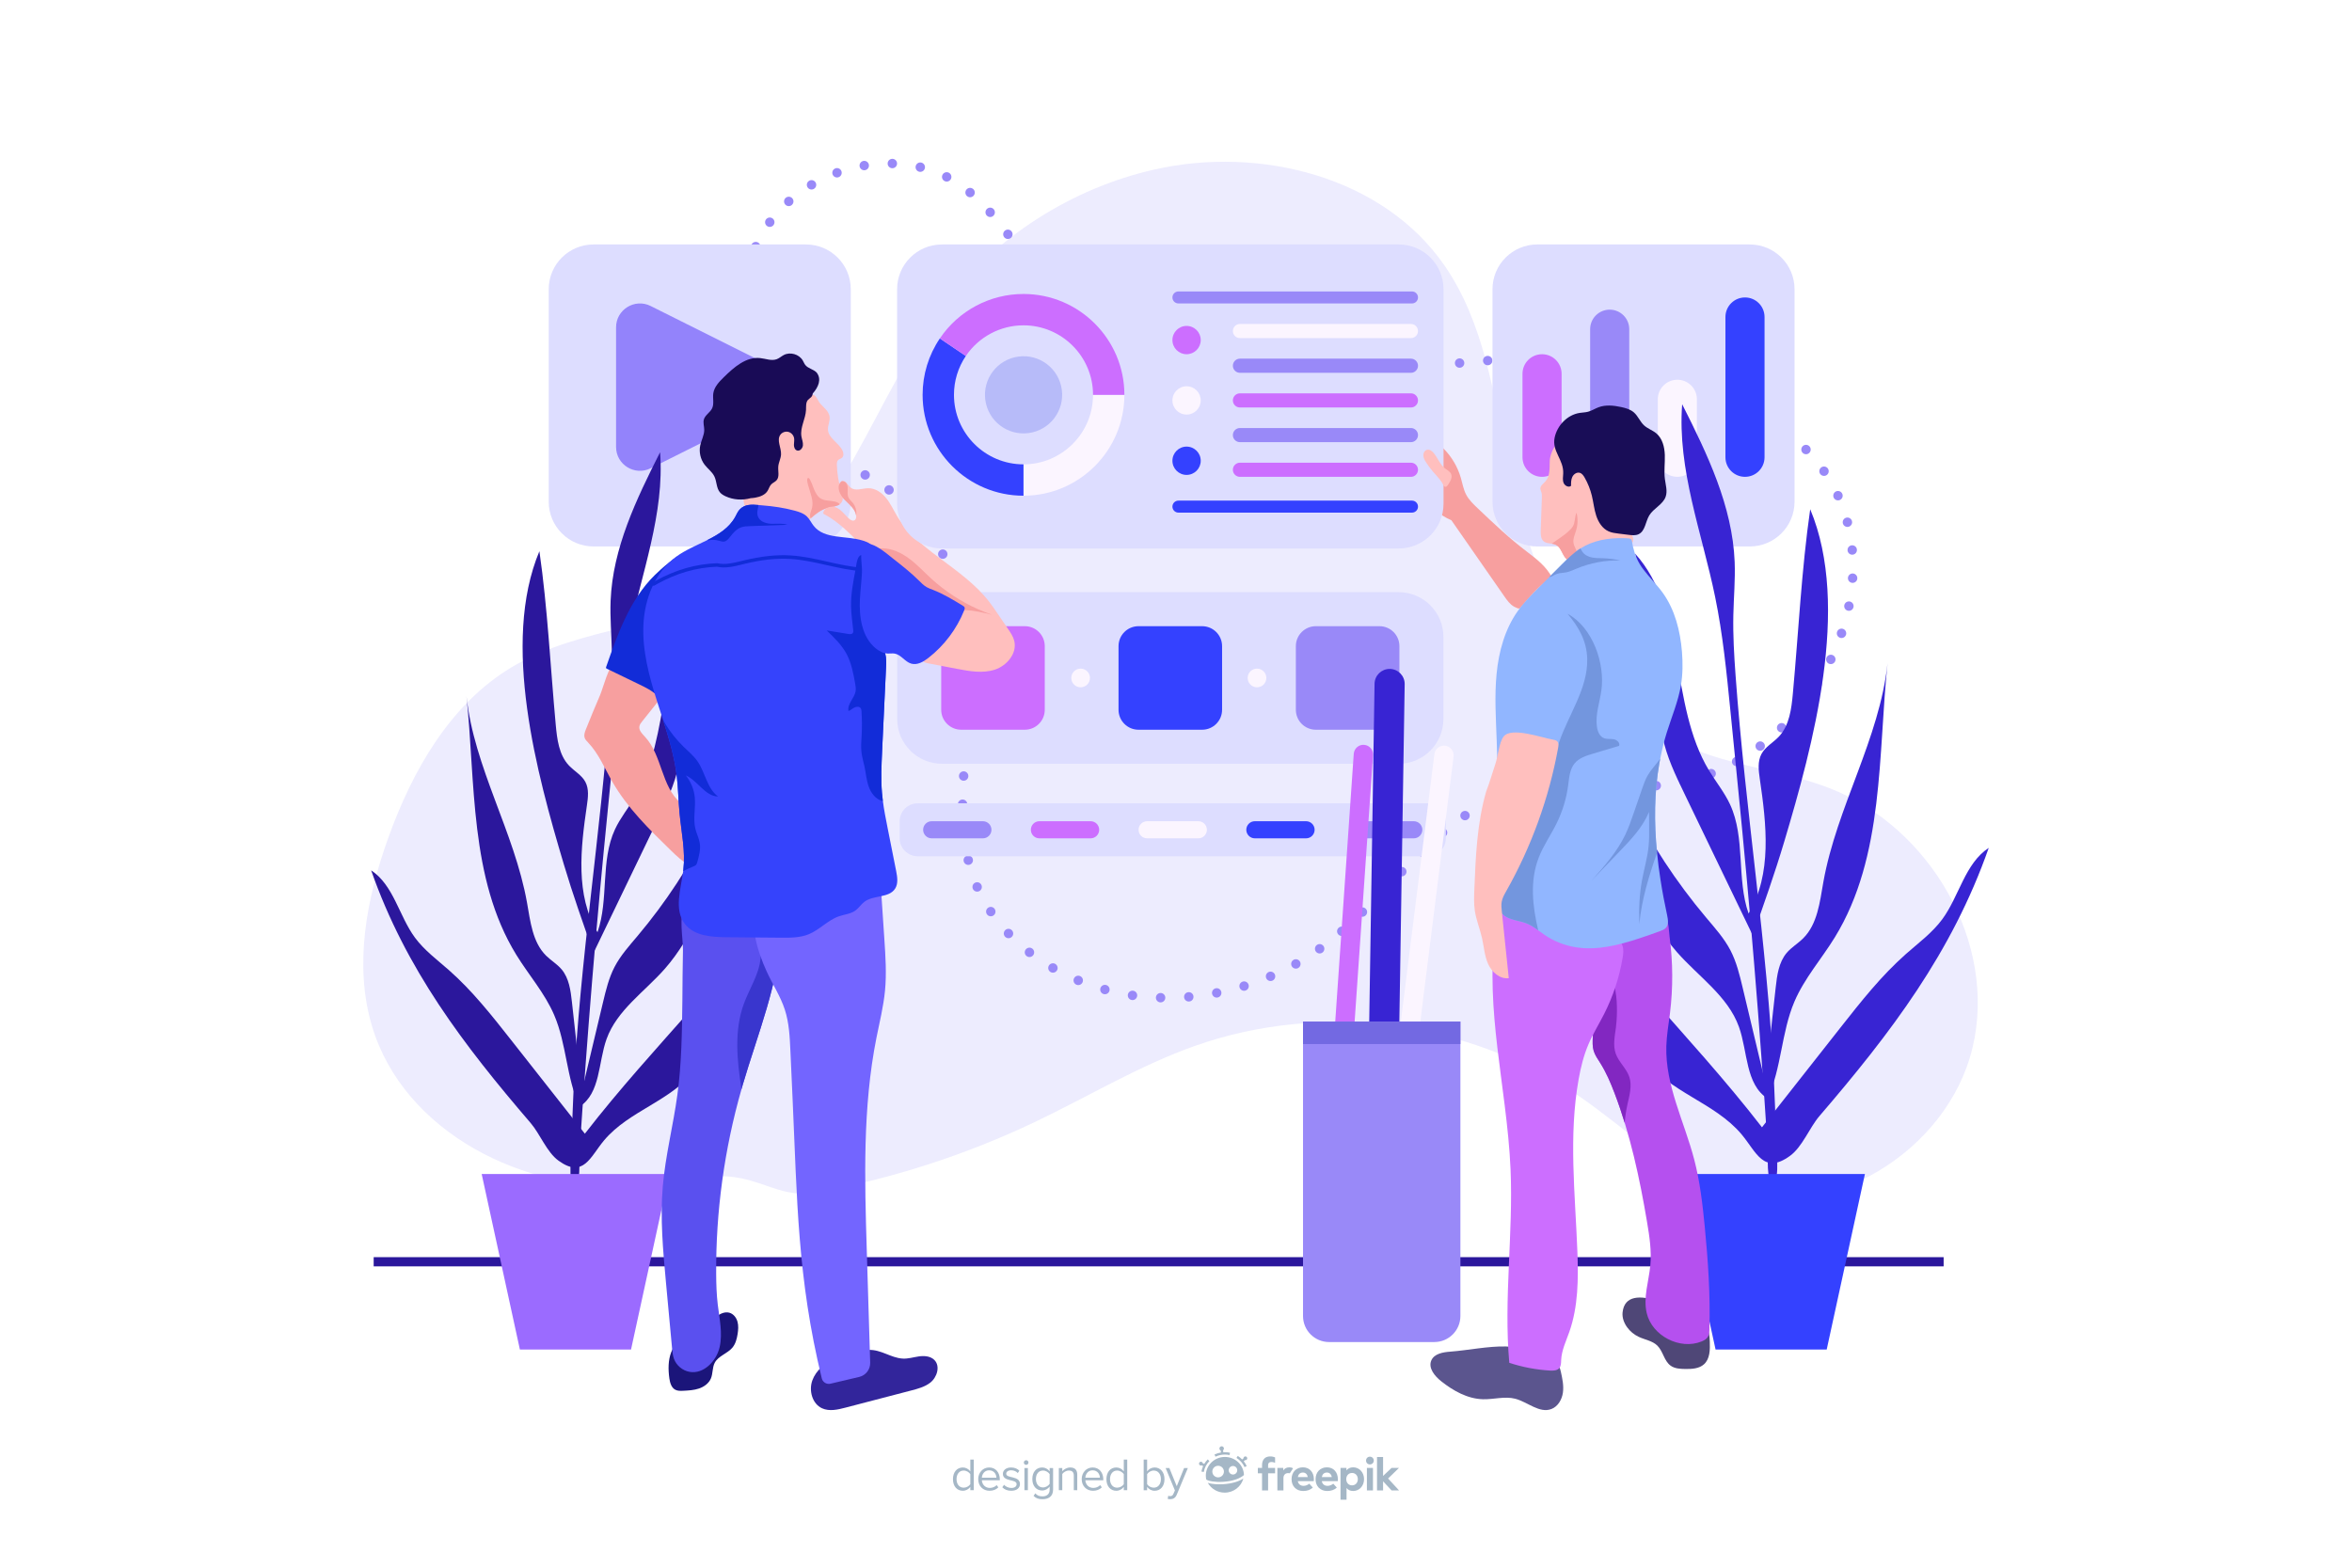 <?xml version="1.0" encoding="utf-8"?>
<!-- Generator: Adobe Illustrator 27.5.0, SVG Export Plug-In . SVG Version: 6.00 Build 0)  -->
<svg version="1.1" xmlns="http://www.w3.org/2000/svg" xmlns:xlink="http://www.w3.org/1999/xlink" x="0px" y="0px"
	 viewBox="0 0 750 500" style="enable-background:new 0 0 750 500;" xml:space="preserve">
<g id="BACKGROUND">
	<rect y="-1" style="fill:#FFFFFF;" width="750" height="502"/>
</g>
<g id="OBJECTS">
	<g>
		<g>
			<rect x="119.158" y="400.959" style="fill:#2B179C;" width="500.625" height="2.935"/>
			<path style="fill:#EDECFE;" d="M202.635,378.016c-35.269,2.61-73.893-16.842-84.008-50.731
				c-5.838-19.56-1.734-40.761,5.153-59.977c7.716-21.53,19.767-42.752,39.386-54.507c22.419-13.434,51.224-12.522,73.667-25.914
				c31.97-19.078,41.594-60.331,64.245-89.878c16.483-21.502,40.656-36.98,67.082-42.953c33.656-7.607,72.952,2.299,92.527,30.714
				c12.443,18.063,15.573,40.689,20.001,62.171c7.528,36.518,23.124,75.962,57.205,91.085c14.513,6.44,30.852,7.638,45.644,13.409
				c31.943,12.463,53.385,49.242,45.487,82.609c-7.898,33.366-46.532,56.912-79.013,45.927
				c-17.504-5.92-30.984-19.697-46.206-30.173c-35.288-24.286-82.35-30.51-122.737-16.232c-17.725,6.266-33.93,16.108-50.898,24.203
				c-22.017,10.504-45.424,18.091-69.42,22.501c-10.021,1.841-15.422-2.638-24.439-4.473
				C225.493,373.596,213.472,377.214,202.635,378.016z"/>
			<g>
				
					<path style="fill:none;stroke:#9989F8;stroke-width:3;stroke-linecap:round;stroke-linejoin:round;stroke-dasharray:0,8.998;" d="
					M545.419,124.721c9.219,3.49,17.814,8.059,25.234,13.948c40.798,32.378,14.497,97.729-31.215,110.122
					c-18.016,4.884-37.637-1.331-55.662,3.52c-25.676,6.91-40.294,33.398-61.595,49.312c-15.501,11.581-35.119,17.53-54.442,16.509
					c-24.609-1.301-49.697-15.733-57.639-39.062c-5.048-14.829-2.81-30.988-1.686-46.613c1.911-26.561-1.157-56.698-21.648-73.704
					c-8.726-7.242-19.724-11.235-28.772-18.072c-19.538-14.764-27.14-44.203-15.238-65.605
					c11.902-21.402,43.025-30.09,63.219-16.238c10.882,7.465,17.475,19.55,25.905,29.703c19.543,23.539,50.683,36.947,81.213,34.969
					c22.16-1.436,43.573-8.245,65.844-8.691C499.965,114.398,524.325,116.735,545.419,124.721z"/>
			</g>
		</g>
		<g>
			<g>
				<path style="fill:#DDDDFF;" d="M257.014,174.288h-67.76c-7.886,0-14.279-6.393-14.279-14.279v-67.76
					c0-7.886,6.393-14.279,14.279-14.279h67.76c7.886,0,14.279,6.393,14.279,14.279v67.76
					C271.293,167.895,264.9,174.288,257.014,174.288z"/>
				<path style="fill:#9383FB;" d="M196.45,142.54v-38.132c0-5.663,5.96-9.346,11.025-6.814l38.132,19.066
					c5.615,2.807,5.615,10.82,0,13.627l-38.132,19.066C202.409,151.886,196.45,148.202,196.45,142.54z"/>
			</g>
			<g>
				<path style="fill:#DDDDFF;" d="M557.961,174.288h-67.76c-7.886,0-14.279-6.393-14.279-14.279v-67.76
					c0-7.886,6.393-14.279,14.279-14.279h67.76c7.886,0,14.279,6.393,14.279,14.279v67.76
					C572.241,167.895,565.848,174.288,557.961,174.288z"/>
				<path style="fill:#CC6EFF;" d="M491.725,152.08L491.725,152.08c-3.444,0-6.236-2.792-6.236-6.236v-26.631
					c0-3.444,2.792-6.236,6.236-6.236l0,0c3.444,0,6.236,2.792,6.236,6.236v26.631C497.962,149.288,495.17,152.08,491.725,152.08z"
					/>
				<path style="fill:#9989F8;" d="M513.296,152.08L513.296,152.08c-3.444,0-6.236-2.792-6.236-6.236v-40.848
					c0-3.444,2.792-6.236,6.236-6.236l0,0c3.444,0,6.236,2.792,6.236,6.236v40.848C519.532,149.288,516.74,152.08,513.296,152.08z"
					/>
				<path style="fill:#FBF5FF;" d="M534.867,152.08L534.867,152.08c-3.444,0-6.236-2.792-6.236-6.236v-18.491
					c0-3.444,2.792-6.236,6.236-6.236l0,0c3.444,0,6.236,2.792,6.236,6.236v18.491C541.103,149.288,538.311,152.08,534.867,152.08z"
					/>
				<path style="fill:#3441FF;" d="M556.438,152.08L556.438,152.08c-3.444,0-6.236-2.792-6.236-6.236v-44.74
					c0-3.444,2.792-6.236,6.236-6.236l0,0c3.444,0,6.236,2.792,6.236,6.236v44.74C562.674,149.288,559.882,152.08,556.438,152.08z"
					/>
			</g>
			<g>
				<path style="fill:#DDDDFF;" d="M455.294,273.093H292.626c-3.179,0-5.756-2.577-5.756-5.756v-5.372
					c0-3.179,2.577-5.756,5.756-5.756h162.667c3.179,0,5.756,2.577,5.756,5.756v5.372
					C461.05,270.516,458.473,273.093,455.294,273.093z"/>
				<g>
					<path style="fill:#9989F8;" d="M313.423,267.381h-16.325c-1.508,0-2.73-1.222-2.73-2.73l0,0c0-1.508,1.223-2.73,2.73-2.73
						h16.325c1.508,0,2.73,1.222,2.73,2.73l0,0C316.154,266.159,314.931,267.381,313.423,267.381z"/>
					<path style="fill:#CC6EFF;" d="M347.773,267.381h-16.325c-1.508,0-2.73-1.222-2.73-2.73l0,0c0-1.508,1.222-2.73,2.73-2.73
						h16.325c1.508,0,2.73,1.222,2.73,2.73l0,0C350.503,266.159,349.281,267.381,347.773,267.381z"/>
					<path style="fill:#FBF5FF;" d="M382.122,267.381h-16.325c-1.508,0-2.73-1.222-2.73-2.73l0,0c0-1.508,1.222-2.73,2.73-2.73
						h16.325c1.508,0,2.73,1.222,2.73,2.73l0,0C384.853,266.159,383.63,267.381,382.122,267.381z"/>
					<path style="fill:#3441FF;" d="M416.472,267.381h-16.325c-1.508,0-2.73-1.222-2.73-2.73l0,0c0-1.508,1.222-2.73,2.73-2.73
						h16.325c1.508,0,2.73,1.222,2.73,2.73l0,0C419.202,266.159,417.98,267.381,416.472,267.381z"/>
					<path style="fill:#9989F8;" d="M450.822,267.381h-16.325c-1.508,0-2.73-1.222-2.73-2.73l0,0c0-1.508,1.222-2.73,2.73-2.73
						h16.325c1.508,0,2.73,1.222,2.73,2.73l0,0C453.552,266.159,452.329,267.381,450.822,267.381z"/>
				</g>
			</g>
			<g>
				<path style="fill:#DDDDFF;" d="M445.996,243.595H300.375c-7.886,0-14.279-6.393-14.279-14.279v-26.176
					c0-7.886,6.393-14.279,14.279-14.279h145.621c7.886,0,14.279,6.393,14.279,14.279v26.176
					C460.275,237.202,453.882,243.595,445.996,243.595z"/>
				<g>
					<path style="fill:#CC6EFF;" d="M326.784,232.739h-20.288c-3.516,0-6.367-2.851-6.367-6.367v-20.288
						c0-3.517,2.851-6.367,6.367-6.367h20.288c3.516,0,6.367,2.851,6.367,6.367v20.288
						C333.151,229.888,330.301,232.739,326.784,232.739z"/>
					<path style="fill:#3441FF;" d="M383.329,232.739h-20.288c-3.516,0-6.367-2.851-6.367-6.367v-20.288
						c0-3.517,2.851-6.367,6.367-6.367h20.288c3.516,0,6.367,2.851,6.367,6.367v20.288
						C389.697,229.888,386.846,232.739,383.329,232.739z"/>
					<path style="fill:#9989F8;" d="M439.874,232.739h-20.288c-3.517,0-6.367-2.851-6.367-6.367v-20.288
						c0-3.517,2.851-6.367,6.367-6.367h20.288c3.517,0,6.367,2.851,6.367,6.367v20.288
						C446.242,229.888,443.391,232.739,439.874,232.739z"/>
				</g>
				<path style="fill:#FBF5FF;" d="M347.568,216.228c0-1.646-1.334-2.98-2.98-2.98s-2.98,1.334-2.98,2.98s1.334,2.98,2.98,2.98
					S347.568,217.873,347.568,216.228z"/>
				<path style="fill:#FBF5FF;" d="M403.808,216.228c0-1.646-1.334-2.98-2.98-2.98s-2.98,1.334-2.98,2.98s1.334,2.98,2.98,2.98
					S403.808,217.873,403.808,216.228z"/>
			</g>
		</g>
		<g>
			<g>
				<path style="fill:#2B179C;" d="M118.35,277.587c7.193,4.757,8.852,14.509,13.964,21.455c2.985,4.056,7.114,7.089,10.89,10.422
					c7.422,6.55,13.588,14.375,19.71,22.154c7.862,9.989,15.724,19.978,23.586,29.968c21.755-28.145,48.096-52.688,67.956-82.201
					c-1.892,16.837-17.199,28.687-24.413,44.017c-2.734,5.811-4.344,12.226-8.128,17.415c-7.513,10.304-21.191,13.249-29.288,22.891
					c-4.414,5.257-6.581,12.222-14.52,6.486c-3.755-2.713-5.867-8.486-8.903-12.022C147.794,333.23,129.386,309.09,118.35,277.587z"
					/>
				<path style="fill:#2B179C;" d="M164.617,304.497c3.976,6.47,9.117,12.277,12.108,19.257c3.987,9.303,3.856,20.004,8.097,29.194
					c6.677-4.295,5.922-14.073,8.596-21.549c3.305-9.237,12.157-15.091,18.628-22.465c4.517-5.148,7.937-11.155,11.098-17.23
					c10.823-20.799,19.133-43.876,17.146-67.237c-6.257,27.148-19.054,52.764-37.005,74.07c-2.638,3.132-5.413,6.211-7.305,9.842
					c-1.831,3.514-2.766,7.413-3.684,11.267c-2.257,9.472-4.514,18.944-6.772,28.416c-1.048-9.488-2.095-18.975-3.143-28.463
					c-0.406-3.674-0.908-7.582-3.284-10.413c-1.424-1.697-3.395-2.838-4.968-4.398c-4.331-4.294-5.006-10.916-6.077-16.921
					c-4.021-22.545-16.867-43.002-19.298-65.773C151.648,249.185,149.648,280.137,164.617,304.497z"/>
				<path style="fill:#2B179C;" d="M179.799,275.686c2.835,9.512,6.15,18.873,9.464,28.23c6.882-14.277,13.764-28.554,20.646-42.831
					c2.604-5.402,5.232-10.873,6.425-16.749c0.868-4.271,0.956-8.655,1.241-13.003c0.934-14.243,3.997-28.25,7.051-42.194
					c-15.517,17.256-10.22,45.305-22.206,65.178c-2.069,3.431-4.637,6.576-6.324,10.21c-4.693,10.108-1.899,22.271-5.568,32.794
					c-7.115-11.846-5.38-26.782-3.377-40.454c0.369-2.521,0.708-5.244-0.493-7.491c-1.169-2.186-3.532-3.422-5.234-5.224
					c-3.198-3.387-3.787-8.399-4.215-13.038c-1.694-18.373-2.579-37.071-5.205-55.317
					C159.733,205.111,171.226,246.923,179.799,275.686z"/>
				<path style="fill:#2B179C;" d="M192.499,271.663c0.563-5.841,1.143-11.681,1.723-17.521c0.596-6,1.192-12,1.788-18
					c1.13-11.379,2.264-22.782,4.564-33.983c3.959-19.271,11.396-38.306,9.911-57.924c-7.568,14.98-15.113,30.615-15.778,47.385
					c-0.211,5.329,0.283,10.658,0.397,15.989c0.129,6.044-0.23,12.087-0.67,18.117c-2.949,40.495-9.48,80.666-11.511,121.237
					c-0.289,5.782-0.489,11.568-0.571,17.356c-0.058,4.04-1.398,11.75,0.792,14.996c2.196-2.492,1.439-8.27,1.641-11.434
					c0.303-4.727,0.616-9.453,0.941-14.179c0.627-9.125,1.297-18.248,2.008-27.367C189.156,308.098,190.745,289.873,192.499,271.663
					z"/>
			</g>
			<polygon style="fill:#9B6BFF;" points="201.22,430.423 165.783,430.423 153.594,374.431 213.41,374.431 			"/>
		</g>
		<g>
			<g>
				<path style="fill:#3824D3;" d="M634.162,270.418c-7.632,5.047-9.392,15.395-14.815,22.764
					c-3.168,4.303-7.548,7.522-11.555,11.058c-7.874,6.95-14.417,15.253-20.913,23.505c-8.342,10.599-16.684,21.197-25.026,31.796
					c-23.083-29.862-51.03-55.903-72.102-87.216c2.007,17.864,18.249,30.437,25.902,46.703c2.901,6.165,4.609,12.972,8.624,18.478
					c7.971,10.932,22.484,14.057,31.075,24.288c4.683,5.578,6.982,12.967,15.406,6.881c3.984-2.878,6.225-9.004,9.446-12.755
					C602.922,329.457,622.453,303.844,634.162,270.418z"/>
				<path style="fill:#3824D3;" d="M585.072,298.97c-4.219,6.865-9.673,13.026-12.847,20.432c-4.23,9.871-4.091,21.225-8.591,30.975
					c-7.085-4.557-6.283-14.932-9.121-22.863c-3.507-9.801-12.899-16.012-19.764-23.835c-4.793-5.462-8.421-11.835-11.775-18.281
					c-11.483-22.068-20.301-46.553-18.192-71.34c6.638,28.804,20.217,55.984,39.262,78.589c2.799,3.323,5.743,6.59,7.751,10.443
					c1.942,3.728,2.935,7.866,3.909,11.955c2.395,10.05,4.79,20.1,7.185,30.15c1.112-10.066,2.223-20.133,3.335-30.199
					c0.43-3.898,0.963-8.045,3.484-11.049c1.511-1.8,3.603-3.012,5.271-4.666c4.596-4.556,5.311-11.582,6.448-17.953
					c4.266-23.92,17.896-45.625,20.476-69.786C598.833,240.284,600.955,273.125,585.072,298.97z"/>
				<path style="fill:#3824D3;" d="M568.964,268.402c-3.008,10.092-6.526,20.025-10.042,29.952
					c-7.302-15.148-14.604-30.296-21.906-45.445c-2.763-5.731-5.551-11.536-6.817-17.771c-0.921-4.531-1.014-9.182-1.317-13.796
					c-0.991-15.112-4.241-29.974-7.481-44.768c16.464,18.309,10.844,48.07,23.561,69.154c2.196,3.641,4.919,6.977,6.71,10.833
					c4.979,10.725,2.014,23.63,5.908,34.795c7.549-12.569,5.708-28.416,3.583-42.923c-0.392-2.675-0.751-5.564,0.524-7.948
					c1.24-2.319,3.747-3.631,5.553-5.543c3.393-3.594,4.018-8.911,4.472-13.833c1.797-19.494,2.736-39.333,5.523-58.692
					C590.254,193.521,578.06,237.884,568.964,268.402z"/>
				<path style="fill:#3824D3;" d="M555.489,264.134c-0.597-6.198-1.212-12.394-1.828-18.59c-0.632-6.366-1.264-12.732-1.897-19.098
					c-1.199-12.073-2.402-24.172-4.843-36.056c-4.2-20.447-12.091-40.643-10.516-61.458c8.03,15.893,16.035,32.483,16.741,50.276
					c0.224,5.654-0.3,11.308-0.422,16.965c-0.137,6.412,0.245,12.824,0.71,19.223c3.129,42.966,10.058,85.587,12.213,128.634
					c0.307,6.134,0.519,12.274,0.606,18.415c0.061,4.286,1.483,12.466-0.84,15.911c-2.33-2.645-1.526-8.774-1.741-12.132
					c-0.321-5.016-0.654-10.03-0.999-15.044c-0.666-9.682-1.376-19.361-2.13-29.036
					C559.036,302.791,557.351,283.454,555.489,264.134z"/>
			</g>
			<polygon style="fill:#3441FF;" points="547.057,430.423 582.493,430.423 594.683,374.431 534.867,374.431 			"/>
		</g>
		<g>
			<path style="fill:#FBF5FF;" d="M447.743,342.233L447.743,342.233c-1.69-0.212-2.888-1.754-2.676-3.444l12.329-98.272
				c0.212-1.69,1.754-2.888,3.444-2.676l0,0c1.69,0.212,2.888,1.754,2.676,3.444l-12.329,98.272
				C450.975,341.247,449.433,342.445,447.743,342.233z"/>
			<path style="fill:#CC6EFF;" d="M427.714,342.517L427.714,342.517c-1.699-0.117-2.982-1.59-2.864-3.29l6.832-98.806
				c0.117-1.699,1.59-2.982,3.29-2.864l0,0c1.699,0.118,2.982,1.59,2.864,3.29l-6.831,98.806
				C430.886,341.352,429.413,342.634,427.714,342.517z"/>
			<path style="fill:#3824D3;" d="M441.137,343.679L441.137,343.679c-2.653-0.042-4.769-2.226-4.727-4.879l1.906-120.729
				c0.042-2.653,2.226-4.769,4.879-4.727l0,0c2.653,0.042,4.769,2.226,4.727,4.879l-1.906,120.729
				C445.974,341.605,443.789,343.721,441.137,343.679z"/>
			<path style="fill:#9989F8;" d="M457.379,428.033h-33.568c-4.589,0-8.308-3.72-8.308-8.308v-93.904h50.184v93.904
				C465.687,424.314,461.967,428.033,457.379,428.033z"/>
			<rect x="415.503" y="325.821" style="fill:#7369E2;" width="50.184" height="7.176"/>
		</g>
		<g>
			<path style="fill:#1B157A;" d="M213.453,439.683c0.199,1.392,0.657,2.934,1.908,3.575c0.763,0.392,1.665,0.358,2.521,0.315
				c1.694-0.085,3.415-0.174,5.021-0.722c1.606-0.548,3.11-1.626,3.777-3.186c0.678-1.584,0.43-3.47,1.221-5
				c1.16-2.243,4.086-2.942,5.685-4.896c0.98-1.196,1.376-2.761,1.619-4.288c0.209-1.315,0.321-2.68-0.042-3.961
				c-0.363-1.281-1.283-2.47-2.563-2.836c-1.456-0.415-3.01,0.302-4.17,1.274c-1.16,0.972-2.088,2.206-3.296,3.119
				c-1.612,1.22-3.608,1.788-5.467,2.583C213.713,428.208,212.586,433.638,213.453,439.683z"/>
			<path style="fill:#5A50EF;" d="M249.111,296.857c-0.72,16.59-7.52,32.94-12.28,49.16c-0.13,0.46-0.27,0.92-0.39,1.38
				c-5.47,19.13-8.2,39.04-8.07,58.93c0.02,3.24,0.12,6.49,0.5,9.71c0.53,4.55,1.63,9.18,0.6,13.64s-5.12,8.68-9.62,7.86
				c-2.22-0.4-4.17-2.04-4.94-4.15c-0.39-1.06-0.5-2.19-0.6-3.31c-0.65-7.05-1.3-14.09-1.96-21.14
				c-0.93-10.14-1.87-20.34-1.01-30.49c0.83-9.85,3.34-19.48,4.66-29.28c1.35-9.92,1.47-19.97,1.59-29.98
				c0-5.38,0.12-10.77,0.19-16.16c0.04-3.69-1.42-10.88,0.59-14.06c3.43-5.39,20.86-4.99,26.76-5.92c0.81-0.13,1.71-0.24,2.39,0.22
				c0.73,0.49,0.94,1.46,1.06,2.34C249.131,289.367,249.271,293.117,249.111,296.857z"/>
			<path style="fill:#3936CE;" d="M249.111,296.857c-0.72,16.59-7.52,32.94-12.28,49.16c-0.13,0.46-0.27,0.92-0.39,1.38
				c-1.41-9.16-2.4-18.62,0.76-27.26c1.77-4.81,4.8-9.27,5.31-14.37c0.23-2.35-0.08-4.76,0.49-7.06
				C244.371,293.157,247.061,294.207,249.111,296.857z"/>
			<path style="fill:#32259B;" d="M287.814,433.307c1.746,0.114,3.456-0.445,5.188-0.693c1.732-0.248,3.691-0.108,4.933,1.123
				c1.985,1.969,0.885,5.574-1.33,7.279c-1.726,1.329-3.897,1.909-6.004,2.459c-6.995,1.825-13.99,3.65-20.985,5.475
				c-2.46,0.642-5.154,1.268-7.469,0.216c-3.137-1.425-4.281-5.631-3.118-8.874c1.164-3.244,4.068-5.577,7.163-7.092
				c3.234-1.583,7.151-2.467,10.753-2.647C280.908,430.355,283.986,433.058,287.814,433.307z"/>
			<path style="fill:#7365FF;" d="M244.44,309.758c1.879,4.132,4.436,7.97,5.834,12.288c1.353,4.178,1.563,8.627,1.763,13.014
				c0.238,5.218,0.475,10.435,0.713,15.653c1.447,31.763,1.537,57.098,9.3,88.912c0.298,1.223,1.536,1.981,2.762,1.693l0,0
				l9.17-2.16c2.103-0.495,3.567-2.403,3.501-4.562l-1.082-35.66c-0.689-22.716-1.36-45.665,3.078-67.954
				c0.991-4.977,2.236-9.918,2.725-14.969c0.53-5.473,0.164-10.988-0.202-16.474l-1.468-22.002
				c-0.001-0.013-0.011-0.024-0.023-0.026c-3.719-0.612-7.524,0.093-11.19,0.969c-7.601,1.816-20.197,4.253-26.158,9.619
				C237.763,292.958,241.816,303.991,244.44,309.758z"/>
			<path style="fill:#FFBFBE;" d="M268.283,156.74c0.324,1.049,0.703,2.198,0.245,3.191c-0.178,0.391-0.435,0.681-0.759,0.915
				c-0.993,0.714-2.533,0.815-3.805,1.138c-2.098,0.513-3.828,1.908-5.457,3.348c-0.167,0.145-0.346,0.29-0.513,0.446
				c-1.25-1.83-3.727-2.232-5.925-2.444c-4.798-0.446-9.608-0.67-14.428-0.658c-0.279-1.574-0.558-3.136-0.837-4.709
				c-0.089-0.525-0.178-1.082,0.022-1.573c0.212-0.524,0.714-0.859,1.227-1.094c1.741-0.781,4.14-0.77,4.999-2.488
				c0.279-0.558,0.324-1.194,0.357-1.819c0.156-2.857,0.346-5.959,2.243-8.113c0.435-0.491,0.949-0.915,1.361-1.428
				c0.714-0.882,1.105-1.986,1.774-2.901c0.67-0.915,1.83-1.663,2.912-1.306c0.29,0.1,0.558,0.268,0.848,0.324
				c0.781,0.134,1.451-0.513,1.908-1.149c1.205-1.696,1.919-3.705,2.109-5.769c0.134-1.529,0.156-3.705,1.797-4.53
				c1.741-0.859,2.232,1.428,3.136,2.522c1.105,1.339,2.823,2.444,3.046,4.307c0.167,1.384-0.614,2.734-0.524,4.118
				c0.178,2.756,3.482,4.173,4.653,6.673c0.357,0.748,0.435,1.774-0.212,2.299c-0.346,0.29-0.837,0.357-1.16,0.658
				c-0.424,0.391-0.458,1.049-0.435,1.629C266.955,151.172,267.435,154.017,268.283,156.74z"/>
			<path style="fill:#190B56;" d="M260.387,118.796c-0.995-1.039-2.672-1.243-3.573-2.365c-0.355-0.442-0.553-0.987-0.841-1.476
				c-1.17-1.987-3.981-2.796-6.028-1.734c-0.769,0.399-1.422,1.016-2.231,1.328c-1.681,0.648-3.531-0.159-5.323-0.346
				c-4.488-0.47-8.35,2.932-11.57,6.094c-1.492,1.465-3.065,3.084-3.368,5.153c-0.234,1.598,0.322,3.334-0.377,4.789
				c-0.636,1.324-2.186,2.097-2.613,3.502c-0.325,1.068,0.09,2.207,0.103,3.323c0.02,1.723-0.916,3.301-1.273,4.987
				c-0.45,2.118,0.068,4.422,1.382,6.144c1.002,1.313,2.441,2.31,3.148,3.803c0.76,1.603,0.592,3.622,1.718,4.993
				c0.481,0.586,1.152,0.984,1.84,1.302c2.48,1.146,5.366,1.324,7.995,0.597c0.494-0.029,0.987-0.08,1.472-0.167
				c1.499-0.268,3.074-0.844,3.894-2.127c0.438-0.685,0.631-1.53,1.195-2.116c0.501-0.52,1.238-0.771,1.711-1.316
				c0.99-1.141,0.397-2.887,0.529-4.392c0.115-1.307,0.818-2.515,0.88-3.826c0.103-2.144-1.462-4.51-0.229-6.267
				c0.556-0.792,1.628-1.174,2.565-0.931c0.937,0.243,1.684,1.083,1.836,2.039c0.112,0.705-0.073,1.422-0.065,2.136
				c0.008,0.714,0.301,1.522,0.977,1.753c0.912,0.311,1.81-0.684,1.894-1.645c0.085-0.96-0.324-1.888-0.48-2.84
				c-0.465-2.845,1.338-5.582,1.467-8.462c0.05-1.115-0.107-2.38,0.641-3.209c0.286-0.317,0.675-0.525,0.971-0.832
				c0.309-0.319,0.486-0.745,0.537-1.186C260.934,123.507,262.098,120.934,260.387,118.796z"/>
			<path style="fill:#F79F9F;" d="M267.77,160.847c-0.993,0.714-2.533,0.815-3.805,1.138c-2.098,0.513-3.828,1.908-5.457,3.348
				c-0.201-0.391-0.234-0.882-0.167-1.328c0.112-0.67,0.402-1.283,0.58-1.942c0.603-2.332-0.491-4.642-1.094-6.863
				c-0.112-0.402-0.926-2.879,0.011-2.745c0.525,0.078,1.54,3.158,1.774,3.682c0.457,0.993,0.948,2.031,1.83,2.678
				c1.35,1.004,3.214,0.803,4.865,1.172C266.866,160.11,267.468,160.4,267.77,160.847z"/>
			<path style="fill:#F79F9F;" d="M186.827,232.611c-0.343,0.859-0.687,1.808-0.398,2.686c0.204,0.62,0.692,1.096,1.141,1.57
				c3.377,3.567,5.267,8.243,7.712,12.504c4.784,8.336,11.761,15.158,18.646,21.864c1.858,1.81,3.761,3.652,6.102,4.77
				c0.263-4.097,0.46-8.199,0.589-12.302c0.057-1.809,0.062-3.757-0.971-5.243c-0.674-0.97-1.708-1.615-2.612-2.375
				c-6.176-5.191-5.865-15.173-11.358-21.083c-0.894-0.962-2.016-2.042-1.79-3.336c0.106-0.607,0.504-1.117,0.889-1.599
				c2.684-3.359,5.369-6.719,8.053-10.078c0.14-0.176-14.109-10.592-16.749-8.872c-2.042,1.33-3.755,8.305-4.738,10.594
				C189.79,225.324,188.285,228.958,186.827,232.611z"/>
			<path style="fill:#122CD8;" d="M208.811,183.402c-4.122,4.019-7.192,9.005-9.646,14.213c-2.303,4.888-4.092,9.998-5.877,15.098
				c-0.039,0.11-0.077,0.232-0.036,0.341c0.045,0.119,0.169,0.185,0.283,0.24c3.485,1.686,6.97,3.372,10.455,5.058
				c2.606,1.261,5.351,2.644,6.87,5.108c0.265,0.43,0.633,0.959,1.127,0.854c0.398-0.084,0.581-0.536,0.694-0.927
				c1.338-4.62,1.994-9.436,1.941-14.245c-0.032-2.892-0.318-5.801,0.084-8.664c0.575-4.092,2.527-7.883,3.206-11.959
				c0.248-1.488,1.624-10.98,0.47-11.556C216.526,176.035,210.057,182.187,208.811,183.402z"/>
			<g>
				<path style="fill:#FFBFBE;" d="M317.226,213.583c-3.883,1.261-8.101,0.502-12.107-0.268c-3.091-0.591-6.171-1.183-9.262-1.774
					c-0.803-0.156-1.763-0.469-1.886-1.272c-0.056-0.324,0.056-0.636,0.156-0.937c1.216-3.37,3.035-6.918,2.009-10.344
					c-0.368-1.227-1.082-2.31-1.808-3.37c-4.397-6.427-9.563-12.342-15.355-17.553c-5.401-4.876-9.853-10.813-16.448-14.216
					c-0.078-1.796,2.41-2.712,4.073-2.009c1.663,0.703,2.745,2.299,4.073,3.526c0.513,0.48,1.283,0.926,1.864,0.547
					c0.424-0.268,0.524-0.848,0.48-1.35c-0.011-0.078-0.011-0.156-0.034-0.234c-0.301-1.953-2.064-3.348-3.493-4.765
					c-1.495-1.473-2.767-3.783-1.629-5.535c0.156-0.234,0.346-0.458,0.603-0.558c0.022-0.011,0.034-0.011,0.056-0.011
					c1.105-0.402,1.797,1.216,2.701,2.02c1.462,1.283,3.705,0.268,5.646,0.234c2.265-0.022,4.33,1.417,5.747,3.191
					c1.417,1.774,2.343,3.872,3.526,5.814c3.214,5.312,8.179,9.295,13.145,13.022c5.78,4.33,11.806,8.548,16.214,14.272
					c0.859,1.116,1.651,2.276,2.444,3.448c1.183,1.73,2.355,3.448,3.526,5.178c0.792,1.161,1.596,2.355,1.942,3.716
					C324.423,208.316,321.109,212.322,317.226,213.583z"/>
				<path style="fill:#F79F9F;" d="M273.07,163.904c-0.011,0.145-0.022,0.301-0.089,0.424c-0.301-1.953-2.064-3.348-3.493-4.765
					c-1.495-1.473-2.767-3.783-1.629-5.535c0.156-0.234,0.346-0.458,0.603-0.558c0.022-0.011,0.034-0.011,0.056-0.011
					c0.491,0,0.949,0.19,1.272,0.58c1.015,1.205,0.112,3.124,0.736,4.575c0.301,0.692,0.926,1.183,1.406,1.763
					C272.735,161.36,273.148,162.643,273.07,163.904z"/>
				<path style="fill:#F79F9F;" d="M278.039,175.036c1.05,0.042,2.097-0.136,3.147-0.151c3.153-0.047,6.171,1.375,8.704,3.254
					c2.533,1.879,4.684,4.215,7.008,6.347c4.421,4.055,9.504,7.386,14.987,9.82c1.473,0.654,2.975,1.244,4.494,1.785
					c-2.796-0.69-5.616-1.383-8.494-1.487c-0.914-0.033-1.832-0.007-2.741-0.111c-1.773-0.204-3.451-0.899-5.061-1.669
					c-4.174-1.995-8.082-4.548-11.587-7.567c-1.528-1.317-2.986-2.726-4.644-3.875c-2.37-1.642-5.073-2.715-7.493-4.274
					c-0.601-0.387-3.02-1.676-2.419-2.618C274.36,173.829,277.229,175.003,278.039,175.036z"/>
			</g>
			<path style="fill:#3543FC;" d="M285.442,283.41c-1.942,3.069-6.874,2.009-9.775,4.185c-1.082,0.803-1.808,2.02-2.89,2.801
				c-1.518,1.105-3.493,1.239-5.256,1.852c-3.538,1.216-6.149,4.285-9.608,5.713c-2.767,1.138-5.869,1.127-8.871,1.105
				c-5.78-0.045-11.561-0.1-17.341-0.145c-4.821-0.045-10.322-0.402-13.29-4.207c-3.571-4.586-1.317-11.07-0.558-16.872
				c0.022-0.156,0.033-0.301,0.056-0.446c0.692-5.959-0.636-11.951-1.205-17.921c-0.391-3.995-0.424-8.023-0.904-12.018
				c-0.748-6.148-2.522-12.096-4.419-18.01c-0.636-1.986-1.295-3.973-1.919-5.959c-2.5-7.889-4.687-16.046-4.285-24.315
				c0.391-8.269,3.738-16.761,10.445-21.626c2.968-2.154,6.561-3.615,9.898-5.278c3.66-1.83,7.019-3.917,8.949-7.454
				c0.424-0.792,0.781-1.64,1.384-2.299c1.596-1.73,3.85-1.64,5.992-1.439c0.435,0.033,0.882,0.078,1.305,0.112
				c3.47,0.268,6.896,0.781,10.266,1.685c1.417,0.39,2.89,0.859,3.928,1.897c0.859,0.848,1.361,1.986,2.109,2.935
				c3.459,4.408,10.289,3.024,15.678,4.709c0.413,0.123,0.826,0.268,1.216,0.435c0.167,0.078,0.335,0.145,0.502,0.234
				c0.491,0.257,0.948,0.591,1.25,1.049c0.446,0.703,0.469,1.596,0.446,2.433c-0.056,1.719-0.223,3.47-0.446,5.222c0,0,0,0,0,0.011
				c-0.022,0.223-0.056,0.435-0.078,0.658c-0.882,6.874-2.243,13.803,0.915,19.774c1.116,2.087,2.745,3.939,3.348,6.227
				c0.391,1.484,0.324,3.035,0.246,4.564c-0.357,7.755-0.714,15.511-1.094,23.255c-0.045,1.149-0.1,2.288-0.156,3.437
				c-0.201,4.363-0.402,8.737-0.045,13.089c0.067,0.837,0.156,1.663,0.268,2.5c0.368,2.935,0.96,5.847,1.529,8.749
				c0.904,4.586,1.819,9.173,2.734,13.77C286.134,279.694,286.468,281.792,285.442,283.41z"/>
			<path style="fill:#122CD8;" d="M208.416,186.833c-0.188,0-0.372-0.095-0.477-0.267c-0.161-0.263-0.077-0.607,0.185-0.767
				c0.344-0.21,0.695-0.411,1.045-0.604c6.328-3.492,12.696-5.311,19.467-5.56l0.074-0.003l0.071,0.016
				c2.466,0.56,5.087-0.087,7.622-0.713l0.73-0.18c5.547-1.351,10.43-1.876,14.93-1.605c3.988,0.239,7.938,1.128,11.758,1.987
				c3.693,0.831,7.512,1.69,11.322,1.946c0.307,0.021,0.54,0.287,0.519,0.595c-0.021,0.308-0.274,0.535-0.595,0.519
				c-3.896-0.262-7.757-1.131-11.491-1.971c-3.777-0.85-7.682-1.728-11.58-1.962c-4.387-0.261-9.162,0.251-14.6,1.576l-0.725,0.179
				c-2.637,0.653-5.362,1.327-8.065,0.733c-6.566,0.253-12.748,2.026-18.898,5.42c-0.337,0.185-0.672,0.377-1.002,0.579
				C208.616,186.807,208.515,186.833,208.416,186.833z"/>
			<path style="fill:#122CD8;" d="M251.065,167.374c-4.006,0.145-8.012,0.29-12.018,0.435c-0.926,0.034-1.852,0.067-2.712,0.38
				c-1.507,0.536-2.589,1.819-3.571,3.08c-0.491,0.636-1.06,1.328-1.852,1.462c-0.603,0.1-1.205-0.156-1.797-0.313
				c-0.948-0.268-1.953-0.312-2.924-0.134c-0.201,0.045-0.424,0.089-0.625,0.011c-0.011-0.011-0.033-0.011-0.045-0.033
				c3.66-1.83,7.019-3.917,8.949-7.454c0.424-0.792,0.781-1.64,1.384-2.299c1.596-1.73,3.85-1.64,5.992-1.439
				c-0.134,1.35-0.781,2.689,0.045,4.084c0.826,1.417,2.656,1.875,4.296,1.908C247.829,167.096,249.514,166.839,251.065,167.374z"/>
			<path style="fill:#122CD8;" d="M281.279,239.712c-0.201,4.363-0.402,8.737-0.045,13.089c0.067,0.837,0.156,1.663,0.268,2.5
				c-0.022,0.067-0.045,0.134-0.078,0.201c-2.131-0.536-3.638-2.488-4.385-4.553c-0.748-2.053-0.915-4.285-1.361-6.428
				c-0.313-1.495-0.781-2.957-0.96-4.475c-0.234-1.852-0.056-3.727,0.045-5.59c0.134-2.511,0.112-5.033-0.045-7.543
				c-0.022-0.368-0.056-0.759-0.279-1.049c-0.424-0.591-1.339-0.536-1.997-0.201c-0.647,0.324-1.183,0.87-1.875,1.105
				c-0.491-2.221,1.875-4.039,2.265-6.271c0.145-0.87-0.011-1.763-0.167-2.633c-0.58-3.169-1.172-6.383-2.678-9.228
				c-1.551-2.924-3.984-5.267-6.372-7.555c2.299,0.368,4.597,0.748,6.896,1.116c0.513,0.078,1.149,0.123,1.439-0.312
				c0.179-0.268,0.145-0.603,0.123-0.915c-0.257-2.488-0.636-4.988-0.692-7.499c-0.078-4.073,0.714-8.113,1.495-12.118
				c0.268-1.339,0.335-4.397,2.198-4.397c2.087,0,2.265,2.846,2.634,4.285c0.1,0.402,0.212,0.815,0.312,1.216
				c-0.882,6.874-2.243,13.803,0.915,19.774c1.116,2.087,2.745,3.939,3.348,6.227c0.391,1.484,0.324,3.035,0.246,4.564
				c-0.357,7.755-0.714,15.511-1.094,23.255C281.391,237.424,281.335,238.562,281.279,239.712z"/>
			<path style="fill:#3543FC;" d="M284.872,178.242c2.744,2.155,5.494,4.316,7.978,6.766c0.832,0.821,1.648,1.684,2.662,2.264
				c0.633,0.362,1.327,0.603,2.007,0.867c3.35,1.3,6.438,3.182,9.504,5.054c0.216,0.132,0.444,0.277,0.547,0.507
				c0.135,0.302,0.016,0.653-0.107,0.96c-2.385,5.945-6.372,11.239-11.426,15.175c-1.581,1.232-3.564,2.385-5.487,1.819
				c-1.987-0.585-3.211-2.842-5.252-3.196c-0.741-0.129-1.502,0.017-2.254-0.018c-1.382-0.065-2.674-0.742-3.75-1.612
				c-4.474-3.62-5.39-10.07-5.084-15.818c0.148-2.771,0.499-5.527,0.641-8.298c0.122-2.385-0.572-5.192-0.054-7.503
				C275.877,170.394,282.964,176.743,284.872,178.242z"/>
			<path style="fill:#122CD8;" d="M223.131,268.87c0.346,2.031-0.223,4.107-0.781,6.093c-0.078,0.301-0.167,0.603-0.357,0.837
				c-0.234,0.279-0.603,0.424-0.949,0.569c-1.094,0.435-2.154,0.937-3.191,1.473c0.022-0.156,0.033-0.301,0.056-0.446
				c0.692-5.959-0.636-11.951-1.205-17.921c-0.391-3.995-0.424-8.023-0.904-12.018c-0.748-6.148-2.522-12.096-4.419-18.01
				c0.279,0.525,0.524,1.027,0.748,1.384c1.618,2.656,3.582,5.122,5.803,7.298c1.551,1.507,3.236,2.901,4.475,4.664
				c2.5,3.604,3.035,8.648,6.561,11.248c-4.162-0.089-6.45-5.044-10.277-6.718c1.607,1.997,2.611,4.452,2.857,6.997
				c0.335,3.37-0.625,6.829,0.212,10.11C222.137,265.935,222.885,267.341,223.131,268.87z"/>
		</g>
		<g>
			<g>
				<path style="fill:#4F4777;" d="M517.406,418.552c-0.183,1.688,0.449,3.389,1.446,4.763c0.939,1.294,2.205,2.348,3.648,3.038
					c2.004,0.957,4.396,1.262,5.984,2.815c1.85,1.81,2.146,4.906,4.252,6.41c1.31,0.935,3.024,1.026,4.633,1.048
					c2.114,0.028,4.435-0.082,6.002-1.502c1.898-1.72,1.941-4.636,1.843-7.195c-0.067-1.739-0.182-3.614-1.283-4.962
					c-0.518-0.634-1.215-1.094-1.909-1.53C537.943,418.879,518.595,407.569,517.406,418.552z"/>
				<path style="fill:#B550EF;" d="M532.515,323.189c-0.43,3.483-1.053,6.952-1.158,10.46c-0.372,12.481,5.747,24.112,8.897,36.195
					c1.81,6.945,2.644,14.103,3.34,21.246c1.065,10.936,1.818,21.925,1.5,32.908c-0.024,0.828-0.067,1.699-0.505,2.402
					c-0.448,0.719-1.24,1.145-2.026,1.461c-6.912,2.78-15.771-1.825-17.466-9.079c-1.165-4.988,0.68-10.125,1.154-15.225
					c0.429-4.621-0.278-9.265-1.049-13.841c-2.347-13.93-5.326-27.819-10.341-41.025c-1.282-3.376-2.704-6.72-4.635-9.771
					c-0.769-1.215-1.629-2.405-2.048-3.781c-0.435-1.428-0.364-2.954-0.289-4.445c0.509-10.142,1.017-20.285,1.526-30.427
					c0.134-2.669,0.364-5.577,2.184-7.534c2.106-2.264,5.596-2.46,8.677-2.193c2.534,0.22,6.897-0.577,9.226,0.412
					c2.762,1.172,2.557,5.322,2.899,7.903C533.47,306.918,533.513,315.117,532.515,323.189z"/>
				<path style="fill:#8227C1;" d="M518.934,352.334c-0.413,1.897-0.703,3.816-0.859,5.758c-0.96-3.136-2.009-6.238-3.18-9.306
					c-1.283-3.381-2.7-6.729-4.631-9.775c-0.77-1.216-1.629-2.41-2.053-3.783c-0.435-1.428-0.357-2.957-0.29-4.441
					c0.324-6.439,0.647-12.866,0.971-19.305c7.51-4.419,7.019,11.404,6.394,16.191c-0.368,2.812-1.004,5.747-0.056,8.414
					c0.971,2.7,3.437,4.687,4.33,7.421C520.496,346.353,519.57,349.422,518.934,352.334z"/>
				<path style="fill:#5B558E;" d="M462.509,431.093c-2.358,0.167-5.172,0.642-6.101,2.815c-1.04,2.43,1.094,4.996,3.165,6.638
					c3.856,3.056,8.402,5.608,13.321,5.729c3.431,0.085,6.923-1.014,10.248-0.164c3.997,1.021,7.747,4.766,11.592,3.271
					c2.081-0.809,3.343-3.028,3.648-5.24c0.305-2.212-0.179-4.448-0.661-6.628c-0.135-0.612-0.283-1.25-0.684-1.733
					c-0.421-0.506-1.06-0.768-1.672-1.01c-4.615-1.827-10.12-5.204-15.172-5.324C474.496,429.312,468.239,430.652,462.509,431.093z"
					/>
				<path style="fill:#CC6EFF;" d="M481.68,372.918c0.894,20.574-2.225,41.229-0.403,61.742c4.196,1.377,8.57,2.21,12.979,2.469
					c1.075,0.063,2.317,0.022,2.997-0.813c0.56-0.687,0.526-1.661,0.568-2.546c0.149-3.126,1.565-6.027,2.603-8.979
					c2.866-8.153,2.895-17.004,2.568-25.64c-0.696-18.364-2.848-36.916,0.413-55.002c0.676-3.749,1.588-7.475,3.077-10.982
					c1.436-3.381,3.388-6.515,5.05-9.791c2.829-5.577,4.815-11.582,5.869-17.746c0.232-1.354,0.413-2.779-0.047-4.074
					c-0.611-1.721-2.22-2.861-3.77-3.827c-7.436-4.633-15.639-7.907-23.961-10.646c-2.193-0.722-4.514-1.415-6.776-0.956
					c-5.081,1.031-5.534,7.384-6.071,11.457c-0.799,6.057-0.974,12.181-0.776,18.283c0.4,12.289,2.304,24.459,3.812,36.643
					C480.649,359.29,481.383,366.09,481.68,372.918z"/>
				<path style="fill:#FFBFBE;" d="M520.638,172.99c-6.048-0.882-12.386,0.458-17.598,3.649c-0.77,0.458-1.518,0.971-2.232,1.518
					c-0.245,0.19-0.513,0.391-0.815,0.368c-0.268-0.022-0.491-0.201-0.669-0.402c-1.239-1.328-1.54-3.504-3.147-4.33
					c-0.413-0.212-0.87-0.312-1.339-0.379c-0.926-0.145-1.886-0.179-2.589-0.759c-0.949-0.792-0.982-2.21-0.949-3.448
					c0.123-3.404,0.245-6.818,0.357-10.221c0.034-0.703,0.045-1.417-0.167-2.076c-0.112-0.335-0.268-0.647-0.301-0.993
					c-0.067-0.982,0.937-1.64,1.596-2.377c1.484-1.64,1.339-4.106,1.384-6.316c0.056-3.247,3.058-9.106,6.662-5.01
					c0.87,0.993,1.44,2.254,2.466,3.08c0.848,0.681,1.931,1.004,2.79,1.663c1.451,1.105,2.042,2.991,2.544,4.743
					c1.585,5.68,3.258,11.851,7.945,15.422c1.027,0.781,2.176,1.406,3.046,2.343C520.504,170.402,521.084,171.774,520.638,172.99z"
					/>
				<path style="fill:#190D57;" d="M503.752,131.689c0.881-0.132,1.784-0.144,2.646-0.371c1.169-0.309,2.199-0.997,3.331-1.421
					c2.282-0.855,4.826-0.587,7.209-0.076c1.465,0.314,2.969,0.744,4.093,1.734c1.317,1.16,1.948,2.944,3.242,4.13
					c1.131,1.037,2.67,1.525,3.853,2.502c1.973,1.63,2.66,4.364,2.746,6.923c0.087,2.558-0.307,5.133,0.022,7.672
					c0.243,1.882,0.875,3.832,0.253,5.625c-0.878,2.531-3.866,3.69-5.242,5.989c-1.208,2.018-1.272,4.984-3.4,5.987
					c-0.964,0.454-2.088,0.333-3.145,0.202c-1.093-0.135-2.187-0.271-3.28-0.406c-1.06-0.131-2.137-0.267-3.113-0.701
					c-1.997-0.889-3.278-2.908-3.962-4.984c-0.684-2.076-0.886-4.277-1.402-6.402c-0.489-2.012-1.263-3.956-2.29-5.753
					c-0.372-0.65-0.837-1.329-1.556-1.539c-0.937-0.274-1.94,0.405-2.369,1.281c-0.429,0.877-0.427,1.894-0.415,2.87
					c-0.76,0.637-2.003-0.01-2.375-0.93c-0.371-0.919-0.183-1.954-0.131-2.944c0.235-4.453-3.639-7.096-2.731-11.49
					C496.535,135.712,499.779,132.286,503.752,131.689z"/>
				<path style="fill:#F79F9F;" d="M495.013,184.333c-4.208,1.601-10.078,9.7-10.452,9.765c-0.401,0.07-1.344-0.39-1.702-0.583
					c-1.338-0.72-2.255-2.012-3.123-3.26c-5.643-8.112-11.285-16.225-16.928-24.337c-3.655-1.439-6.893-4.545-8.742-8.011
					c-0.783-1.469-1.464-3.179-2.962-3.903c-0.492-0.238-1.052-0.354-1.479-0.695c-0.544-0.434-0.77-1.144-0.967-1.811
					c-0.607-2.05-1.195-4.35-0.203-6.244c0.988-1.888,3.202-2.716,5.224-3.388c1.29-0.429,2.668-0.862,3.986-0.526
					c1.08,0.275,1.967,1.033,2.749,1.827c2.529,2.568,4.407,5.773,5.412,9.234c0.518,1.784,0.816,3.654,1.669,5.304
					c0.881,1.704,2.297,3.059,3.687,4.381c5.085,4.837,10.184,9.685,15.782,13.917C490.217,178.464,493.098,180.732,495.013,184.333
					z"/>
				<path style="fill:#91B6FF;" d="M529.152,243.314c-1.663,9.385-1.718,19.048-0.759,28.656c0.279,2.901,0.659,5.803,1.116,8.693
					c0.58,3.772,1.295,7.51,2.098,11.215c0.301,1.417,0.558,3.091-0.458,4.118c-0.435,0.457-1.049,0.692-1.641,0.915
					c-2.243,0.837-4.508,1.629-6.784,2.377c-6.528,2.142-13.435,3.928-20.22,2.834c-3.548-0.558-6.963-1.908-9.931-3.917
					c-0.703-0.469-1.373-0.982-2.064-1.473c-1.149-0.837-2.31-1.64-3.627-2.176c-2.31-0.937-4.988-0.993-7.03-2.421
					c-2.154-1.495-3.002-3.995-3.258-6.695c-0.167-1.674-0.112-3.415-0.011-5.044c0.915-14.707,1.239-29.448,0.681-44.167
					c-0.257-7.108-0.725-14.25-0.033-21.336c0.692-7.086,2.633-14.205,6.751-20.008c1.942-2.723,4.318-5.111,6.684-7.476
					c1.138-1.138,2.276-2.276,3.415-3.415c1.306-1.306,2.611-2.611,3.917-3.917c1.863-1.863,3.738-3.749,5.959-5.144
					c0.011-0.011,0.033-0.022,0.045-0.034c3.995-2.544,8.827-3.359,13.502-3.258c3.448,0.067,2.622,0.112,3.192,2.633
					c0.625,2.712,1.573,4.988,3.247,7.231c1.953,2.622,4.341,4.899,6.249,7.543c3.917,5.434,5.602,12.174,6.149,18.847
					c0.279,3.526,0.268,7.097-0.313,10.579c-0.87,5.233-2.979,10.155-4.553,15.221c-0.848,2.723-1.517,5.468-2.053,8.246
					C529.32,242.399,529.23,242.856,529.152,243.314z"/>
				<path style="fill:#F79F9F;" d="M503.04,176.639c-0.77,0.458-1.518,0.971-2.232,1.518c-0.245,0.19-0.513,0.391-0.815,0.368
					c-0.268-0.022-0.491-0.201-0.669-0.402c-1.239-1.328-1.54-3.504-3.147-4.33c-0.413-0.212-0.87-0.312-1.339-0.379
					c0.045-0.045,0.089-0.089,0.145-0.123c1.852-1.372,3.705-2.41,5.39-4.039c0.435-0.413,0.87-0.837,1.183-1.361
					c0.759-1.317,0.547-3.002,1.16-4.397c0.469,1.864,0.424,3.85-0.134,5.691c-0.391,1.294-1.038,2.6-0.837,3.95
					C501.925,174.352,502.806,175.468,503.04,176.639z"/>
				<path style="fill:#7396DE;" d="M516.721,178.76c-4.798-0.145-9.63,0.759-14.06,2.622c-1.016,0.424-2.02,0.904-3.102,1.138
					c-1.027,0.212-2.098,0.19-3.08,0.513c-0.558,0.19-1.071,0.48-1.585,0.781c-0.335,0.19-0.603,0.245-0.815,0.178
					c1.306-1.306,2.611-2.611,3.917-3.917c1.863-1.863,3.738-3.749,5.959-5.144c0.234,0.368,0.435,0.759,0.669,1.105
					c0.669,0.971,1.819,1.518,2.979,1.763c1.149,0.234,2.343,0.212,3.526,0.245C513.017,178.113,514.891,178.347,516.721,178.76z"/>
				<path style="fill:#7396DE;" d="M529.152,243.314c-1.663,9.385-1.718,19.048-0.759,28.656
					c-2.589,7.432-4.921,14.942-5.646,22.753c-0.179-4.631,0-9.273,0.826-13.826c0.658-3.66,1.752-7.253,2.12-10.947
					c0.212-2.064,0.19-4.14,0.178-6.216c-0.011-1.596-0.022-3.191-0.033-4.776c-1.986,4.832-5.68,8.737-9.306,12.509
					c-3.002,3.136-6.015,6.271-9.028,9.407c4.017-4.508,8.079-9.106,10.713-14.54c1.127-2.344,1.975-4.81,2.823-7.264
					c0.859-2.477,1.707-4.954,2.566-7.432c0.513-1.484,1.027-2.979,1.808-4.341c1.049-1.808,2.533-3.314,3.76-5.01
					c0.078-0.111,0.167-0.223,0.246-0.346C529.32,242.399,529.23,242.856,529.152,243.314z"/>
				<path style="fill:#7396DE;" d="M516.297,237.879c-2.767,0.826-5.524,1.652-8.28,2.477c-2.187,0.647-4.508,1.395-5.937,3.158
					c-1.551,1.919-1.707,4.553-2.031,6.986c-0.558,4.196-1.797,8.291-3.671,12.085c-1.83,3.716-4.252,7.142-5.736,11.003
					c-2.834,7.354-1.986,15.344-0.134,23.143c-1.149-0.837-2.31-1.64-3.627-2.176c-2.31-0.937-4.988-0.993-7.03-2.421
					c-2.154-1.495-3.002-3.995-3.258-6.695c0.513-3.136,2.109-6.182,3.694-8.994c5.267-9.351,10.891-18.646,13.904-28.946
					c1.038-3.548,1.763-7.197,2.957-10.713c3.046-8.938,9.206-17.196,8.983-26.636c-0.134-5.68-2.711-10.199-6.282-14.406
					c8.034,4.352,12.018,15.846,10.791,24.505c-0.547,3.883-1.986,7.733-1.406,11.605c0.212,1.451,0.859,3.024,2.232,3.571
					c0.96,0.391,2.064,0.167,3.091,0.346C515.594,235.949,516.677,236.908,516.297,237.879z"/>
				<path style="fill:#FFBFBE;" d="M473.907,252.439c-2.907,10.086-3.348,20.695-3.771,31.183c-0.094,2.32-0.186,4.658,0.168,6.953
					c0.451,2.92,1.611,5.681,2.264,8.562c0.631,2.785,0.797,5.711,1.965,8.316c1.168,2.605,3.751,4.895,6.582,4.525
					c-0.742-7.118-1.484-14.237-2.226-21.355c-0.105-1.002-0.209-2.02-0.032-3.012c0.222-1.248,0.87-2.372,1.494-3.475
					c7.991-14.141,13.594-29.628,16.501-45.608c0.128-0.701,0.221-1.515-0.255-2.046c-0.354-0.395-0.919-0.506-1.441-0.594
					c-3.614-0.613-13.226-4.119-15.676-0.985c-1.464,1.872-1.821,6.363-2.623,8.698
					C475.857,246.516,475.031,249.579,473.907,252.439z"/>
				<path style="fill:#DDDDFF;" d="M446.027,174.932H300.344c-7.886,0-14.279-6.393-14.279-14.279V92.249
					c0-7.886,6.393-14.279,14.279-14.279h145.684c7.886,0,14.279,6.393,14.279,14.279v68.404
					C460.306,168.539,453.913,174.932,446.027,174.932z"/>
				<path style="fill:#FFBFBE;" d="M456.869,150.337c-0.763-0.898-1.467-1.846-2.107-2.835c-0.433-0.67-0.848-1.394-0.89-2.19
					c-0.043-0.796,0.404-1.673,1.178-1.863c0.837-0.205,1.641,0.43,2.181,1.102c1.269,1.579,1.984,3.63,3.584,4.872
					c0.685,0.532,1.546,0.936,1.901,1.726c0.364,0.809,0.067,1.766-0.38,2.533c-0.218,0.374-0.845,1.528-1.328,1.588
					c-0.646,0.08-0.881-0.883-1.183-1.349C458.981,152.617,457.87,151.515,456.869,150.337z"/>
			</g>
			<g>
				<path style="fill:#FBF5FF;" d="M326.371,158.103v-10c12.225,0,22.172-9.946,22.172-22.171h10
					C358.543,143.671,344.111,158.103,326.371,158.103z"/>
				<path style="fill:#3441FF;" d="M326.371,158.103c-17.739,0-32.171-14.432-32.171-32.171c0-6.446,1.901-12.667,5.497-17.991
					l8.286,5.598c-2.475,3.664-3.784,7.949-3.784,12.393c0,12.226,9.946,22.171,22.171,22.171V158.103z"/>
				<path style="fill:#CC6EFF;" d="M358.543,125.931h-10c0-12.225-9.946-22.171-22.172-22.171c-7.377,0-14.251,3.656-18.388,9.778
					l-8.286-5.598c5.999-8.879,15.97-14.181,26.674-14.181C344.111,93.76,358.543,108.192,358.543,125.931z"/>
				<circle style="fill:#CC6EFF;" cx="378.374" cy="108.462" r="4.514"/>
				<circle style="fill:#FBF5FF;" cx="378.374" cy="127.707" r="4.514"/>
				<path style="fill:#3441FF;" d="M382.888,146.953c0-2.493-2.021-4.514-4.514-4.514c-2.493,0-4.514,2.021-4.514,4.514
					c0,2.493,2.021,4.514,4.514,4.514C380.867,151.467,382.888,149.446,382.888,146.953z"/>
				<path style="fill:#FBF5FF;" d="M449.913,107.841h-54.521c-1.247,0-2.257-1.011-2.257-2.257l0,0c0-1.246,1.011-2.257,2.257-2.257
					h54.521c1.247,0,2.257,1.011,2.257,2.257l0,0C452.171,106.831,451.16,107.841,449.913,107.841z"/>
				<path style="fill:#9989F8;" d="M449.913,118.903h-54.521c-1.247,0-2.257-1.011-2.257-2.257l0,0c0-1.247,1.011-2.257,2.257-2.257
					h54.521c1.247,0,2.257,1.01,2.257,2.257l0,0C452.171,117.892,451.16,118.903,449.913,118.903z"/>
				<path style="fill:#CC6EFF;" d="M449.913,129.964h-54.521c-1.247,0-2.257-1.01-2.257-2.257l0,0c0-1.247,1.011-2.257,2.257-2.257
					h54.521c1.247,0,2.257,1.01,2.257,2.257l0,0C452.171,128.954,451.16,129.964,449.913,129.964z"/>
				<path style="fill:#9989F8;" d="M449.913,141.026h-54.521c-1.247,0-2.257-1.01-2.257-2.257l0,0c0-1.247,1.011-2.257,2.257-2.257
					h54.521c1.247,0,2.257,1.01,2.257,2.257l0,0C452.171,140.015,451.16,141.026,449.913,141.026z"/>
				<path style="fill:#CC6EFF;" d="M449.913,152.087h-54.521c-1.247,0-2.257-1.01-2.257-2.257l0,0c0-1.247,1.011-2.257,2.257-2.257
					h54.521c1.247,0,2.257,1.01,2.257,2.257l0,0C452.171,151.077,451.16,152.087,449.913,152.087z"/>
				<path style="fill:#3441FF;" d="M450.258,163.494h-74.486c-1.056,0-1.912-0.856-1.912-1.912l0,0c0-1.056,0.856-1.912,1.912-1.912
					h74.486c1.056,0,1.913,0.856,1.913,1.912l0,0C452.171,162.638,451.314,163.494,450.258,163.494z"/>
				<path style="fill:#9989F8;" d="M450.258,96.78h-74.486c-1.056,0-1.912-0.856-1.912-1.912l0,0c0-1.056,0.856-1.912,1.912-1.912
					h74.486c1.056,0,1.913,0.856,1.913,1.912l0,0C452.171,95.923,451.314,96.78,450.258,96.78z"/>
				
					<ellipse transform="matrix(0.973 -0.231 0.231 0.973 -20.262 78.787)" style="fill:#B7BBF9;" cx="326.372" cy="125.931" rx="12.306" ry="12.306"/>
			</g>
		</g>
	</g>
</g>
<g id="DESIGNED_BY_FREEPIK">
	<g>
		<g id="XMLID_319_">
			<g id="XMLID_338_">
				<path id="XMLID_346_" style="fill:#A5B7C6;" d="M385.104,465.465c-0.432,0.443-0.803,0.931-1.108,1.453l-0.465-0.241
					c-0.067-0.298-0.349-0.503-0.659-0.466c-0.331,0.039-0.568,0.339-0.529,0.67s0.339,0.568,0.67,0.529
					c0.065-0.008,0.127-0.026,0.184-0.052l0.451,0.234c-0.251,0.554-0.433,1.139-0.539,1.744l0.746,0.132
					c0.23-1.306,0.85-2.507,1.792-3.473L385.104,465.465z"/>
				<path id="XMLID_345_" style="fill:#A5B7C6;" d="M390.592,463.163c-0.171,0-0.341,0.006-0.51,0.017l-0.074-0.626
					c0.188-0.149,0.296-0.389,0.266-0.645c-0.046-0.393-0.402-0.674-0.795-0.628s-0.674,0.402-0.628,0.795
					c0.03,0.254,0.189,0.461,0.405,0.564l0.073,0.624c-0.714,0.116-1.403,0.332-2.06,0.646l0.327,0.684
					c0.934-0.447,1.942-0.673,2.995-0.673c0.496,0,0.993,0.053,1.475,0.158l0.161-0.741
					C391.693,463.222,391.142,463.163,390.592,463.163z"/>
				<path id="XMLID_344_" style="fill:#A5B7C6;" d="M397.194,465.711c0.331-0.04,0.566-0.341,0.525-0.672
					c-0.04-0.331-0.341-0.566-0.672-0.526c-0.309,0.038-0.535,0.304-0.53,0.609l-0.416,0.363c-0.418-0.43-0.89-0.813-1.408-1.139
					l-0.404,0.641c1.134,0.715,2.021,1.726,2.563,2.925l0.691-0.313c-0.251-0.554-0.568-1.072-0.942-1.545l0.402-0.351
					C397.065,465.716,397.129,465.719,397.194,465.711z"/>
				<path id="XMLID_343_" style="fill:#A5B7C6;" d="M390.044,473.372c-0.386,0.023-0.775,0.035-1.157,0.035
					c-0.88,0-1.733-0.061-2.478-0.179c-0.39-0.062-0.846-0.155-1.27-0.292c1.046,1.861,3.069,3.125,5.388,3.125
					c2.855,0,5.262-1.916,5.95-4.504c-0.682,0.449-1.505,0.825-2.459,1.123C392.839,473.047,391.464,473.286,390.044,473.372z"/>
				<path id="XMLID_339_" style="fill:#A5B7C6;" d="M390.592,464.68c-3.352,0-6.08,2.666-6.08,5.943
					c0,0.426,0.046,0.849,0.137,1.261c0.674,0.483,2.706,0.89,5.348,0.731c2.879-0.173,5.297-0.957,6.672-2.159
					c-0.005-0.195-0.021-0.39-0.045-0.582C396.244,466.913,393.65,464.68,390.592,464.68z M388.432,471.194
					c-1.02,0-1.85-0.83-1.85-1.85c0-1.02,0.83-1.85,1.85-1.85c1.02,0,1.85,0.83,1.85,1.85
					C390.282,470.365,389.452,471.194,388.432,471.194z M393.17,470.286c-0.75,0-1.36-0.61-1.36-1.36s0.61-1.361,1.36-1.361
					c0.75,0,1.361,0.61,1.361,1.361S393.92,470.286,393.17,470.286z"/>
			</g>
			<path id="XMLID_336_" style="fill:#A5B7C6;" d="M406.595,466.547c-0.295-0.116-0.806-0.309-1.382-0.237
				c-0.551,0.069-0.844,0.341-0.844,1.007v0.866h2.228v1.717h-2.228v5.455h-1.932v-5.455h-1.34v-1.717h1.34v-0.888
				c0-1.68,0.896-2.783,2.568-2.783c0.642,0,1.157,0.122,1.59,0.308L406.595,466.547z"/>
			<path id="XMLID_334_" style="fill:#A5B7C6;" d="M411.298,469.879c-0.177-0.03-0.358-0.046-0.526-0.046
				c-0.896,0-1.51,0.548-1.51,1.614v3.908h-1.932v-7.172h1.873v0.785c0.451-0.673,1.14-0.977,2.021-0.977
				c0.414,0,0.848,0.128,1.094,0.337L411.298,469.879z"/>
			<path id="XMLID_331_" style="fill:#A5B7C6;" d="M418.965,471.757c0,0.222-0.015,0.489-0.037,0.651h-5.085
				c0.207,1.036,0.933,1.488,1.843,1.488c0.622,0,1.295-0.252,1.813-0.688l1.132,1.243c-0.814,0.748-1.85,1.088-3.057,1.088
				c-2.198,0-3.723-1.495-3.723-3.753c0-2.258,1.48-3.797,3.627-3.797C417.544,467.99,418.958,469.522,418.965,471.757z
				 M413.851,471.091h3.175c-0.177-0.918-0.733-1.436-1.562-1.436C414.554,469.655,414.021,470.203,413.851,471.091z"/>
			<path id="XMLID_328_" style="fill:#A5B7C6;" d="M426.618,471.757c0,0.222-0.015,0.489-0.037,0.651h-5.085
				c0.207,1.036,0.932,1.488,1.843,1.488c0.622,0,1.295-0.252,1.813-0.688l1.132,1.243c-0.814,0.748-1.85,1.088-3.057,1.088
				c-2.198,0-3.723-1.495-3.723-3.753c0-2.258,1.48-3.797,3.627-3.797C425.197,467.99,426.611,469.522,426.618,471.757z
				 M421.504,471.091h3.175c-0.178-0.918-0.733-1.436-1.562-1.436C422.207,469.655,421.674,470.203,421.504,471.091z"/>
			<path id="XMLID_325_" style="fill:#A5B7C6;" d="M434.964,471.764c0,2.154-1.495,3.775-3.471,3.775
				c-0.962,0-1.643-0.378-2.109-0.933v3.708h-1.924v-10.133h1.887v0.792c0.466-0.585,1.155-0.984,2.139-0.984
				C433.469,467.99,434.964,469.61,434.964,471.764z M429.287,471.764c0,1.132,0.747,1.976,1.843,1.976
				c1.14,0,1.85-0.881,1.85-1.976c0-1.095-0.71-1.976-1.85-1.976C430.035,469.788,429.287,470.632,429.287,471.764z"/>
			<path id="XMLID_322_" style="fill:#A5B7C6;" d="M438.068,465.836c0,0.696-0.54,1.229-1.236,1.229
				c-0.696,0-1.229-0.533-1.229-1.229c0-0.696,0.533-1.243,1.229-1.243C437.527,464.592,438.068,465.14,438.068,465.836z
				 M437.809,475.354h-1.932v-7.172h1.932V475.354z"/>
			<path id="XMLID_320_" style="fill:#A5B7C6;" d="M441.032,470.736l2.702-2.554h2.368l-3.479,3.375l3.501,3.797h-2.376
				l-2.716-2.901v2.901H439.1v-10.658h1.932V470.736z"/>
		</g>
		<g>
			<path style="fill:#A5B7C6;" d="M309.412,475.289v-1.055c-0.527,0.718-1.391,1.23-2.387,1.23c-1.846,0-3.149-1.406-3.149-3.706
				c0-2.256,1.289-3.721,3.149-3.721c0.952,0,1.816,0.469,2.387,1.245v-3.765h1.099v9.77H309.412z M309.412,473.37v-3.208
				c-0.395-0.615-1.245-1.143-2.124-1.143c-1.421,0-2.27,1.172-2.27,2.739c0,1.567,0.85,2.724,2.27,2.724
				C308.168,474.483,309.017,473.986,309.412,473.37z"/>
			<path style="fill:#A5B7C6;" d="M311.932,471.744c0-2.051,1.465-3.706,3.486-3.706c2.139,0,3.398,1.67,3.398,3.794v0.279h-5.727
				c0.088,1.333,1.026,2.446,2.549,2.446c0.805,0,1.626-0.322,2.182-0.894l0.527,0.718c-0.703,0.703-1.655,1.084-2.812,1.084
				C313.44,475.465,311.932,473.956,311.932,471.744z M315.404,468.947c-1.509,0-2.256,1.274-2.315,2.358h4.643
				C317.718,470.25,317.015,468.947,315.404,468.947z"/>
			<path style="fill:#A5B7C6;" d="M319.607,474.351l0.571-0.791c0.469,0.542,1.362,1.011,2.329,1.011c1.084,0,1.67-0.513,1.67-1.216
				c0-1.714-4.38-0.659-4.38-3.281c0-1.098,0.952-2.036,2.636-2.036c1.201,0,2.051,0.454,2.622,1.026l-0.513,0.762
				c-0.424-0.513-1.201-0.894-2.109-0.894c-0.967,0-1.567,0.483-1.567,1.113c0,1.552,4.38,0.527,4.38,3.281
				c0,1.187-0.952,2.138-2.783,2.138C321.306,475.465,320.325,475.113,319.607,474.351z"/>
			<path style="fill:#A5B7C6;" d="M326.477,466.471c0-0.41,0.337-0.747,0.732-0.747c0.41,0,0.747,0.337,0.747,0.747
				c0,0.41-0.337,0.732-0.747,0.732C326.814,467.203,326.477,466.881,326.477,466.471z M326.667,475.289v-7.075h1.099v7.075H326.667
				z"/>
			<path style="fill:#A5B7C6;" d="M329.582,477.105l0.556-0.82c0.586,0.703,1.289,0.967,2.3,0.967c1.172,0,2.27-0.571,2.27-2.124
				v-1.011c-0.513,0.718-1.377,1.26-2.373,1.26c-1.845,0-3.149-1.377-3.149-3.662c0-2.27,1.289-3.677,3.149-3.677
				c0.952,0,1.802,0.469,2.373,1.245v-1.069h1.099v6.87c0,2.344-1.641,3.076-3.369,3.076
				C331.237,478.16,330.417,477.926,329.582,477.105z M334.709,473.253v-3.091c-0.381-0.615-1.23-1.143-2.109-1.143
				c-1.421,0-2.27,1.128-2.27,2.695c0,1.553,0.849,2.695,2.27,2.695C333.478,474.41,334.328,473.868,334.709,473.253z"/>
			<path style="fill:#A5B7C6;" d="M342.413,475.289v-4.629c0-1.245-0.63-1.641-1.582-1.641c-0.865,0-1.685,0.527-2.095,1.099v5.17
				h-1.099v-7.075h1.099v1.025c0.498-0.586,1.465-1.201,2.519-1.201c1.48,0,2.256,0.747,2.256,2.285v4.966H342.413z"/>
			<path style="fill:#A5B7C6;" d="M344.932,471.744c0-2.051,1.465-3.706,3.486-3.706c2.138,0,3.398,1.67,3.398,3.794v0.279h-5.727
				c0.088,1.333,1.025,2.446,2.549,2.446c0.806,0,1.626-0.322,2.183-0.894l0.527,0.718c-0.703,0.703-1.655,1.084-2.812,1.084
				C346.441,475.465,344.932,473.956,344.932,471.744z M348.404,468.947c-1.509,0-2.256,1.274-2.314,2.358h4.643
				C350.718,470.25,350.015,468.947,348.404,468.947z"/>
			<path style="fill:#A5B7C6;" d="M358.35,475.289v-1.055c-0.527,0.718-1.392,1.23-2.388,1.23c-1.845,0-3.149-1.406-3.149-3.706
				c0-2.256,1.289-3.721,3.149-3.721c0.952,0,1.817,0.469,2.388,1.245v-3.765h1.098v9.77H358.35z M358.35,473.37v-3.208
				c-0.396-0.615-1.245-1.143-2.124-1.143c-1.421,0-2.27,1.172-2.27,2.739c0,1.567,0.849,2.724,2.27,2.724
				C357.105,474.483,357.954,473.986,358.35,473.37z"/>
			<path style="fill:#A5B7C6;" d="M364.692,475.289v-9.77h1.099v3.765c0.572-0.776,1.421-1.245,2.388-1.245
				c1.845,0,3.149,1.465,3.149,3.721c0,2.299-1.304,3.706-3.149,3.706c-0.996,0-1.86-0.513-2.388-1.23v1.055H364.692z
				 M367.9,474.483c1.436,0,2.286-1.157,2.286-2.724c0-1.568-0.85-2.739-2.286-2.739c-0.864,0-1.728,0.527-2.109,1.143v3.208
				C366.171,473.986,367.036,474.483,367.9,474.483z"/>
			<path style="fill:#A5B7C6;" d="M372.529,477.061c0.161,0.073,0.425,0.117,0.601,0.117c0.483,0,0.806-0.161,1.055-0.747
				l0.469-1.069l-2.959-7.148h1.187l2.358,5.8l2.344-5.8h1.201l-3.545,8.51c-0.425,1.025-1.143,1.421-2.08,1.435
				c-0.234,0-0.601-0.044-0.806-0.103L372.529,477.061z"/>
		</g>
	</g>
</g>
</svg>
